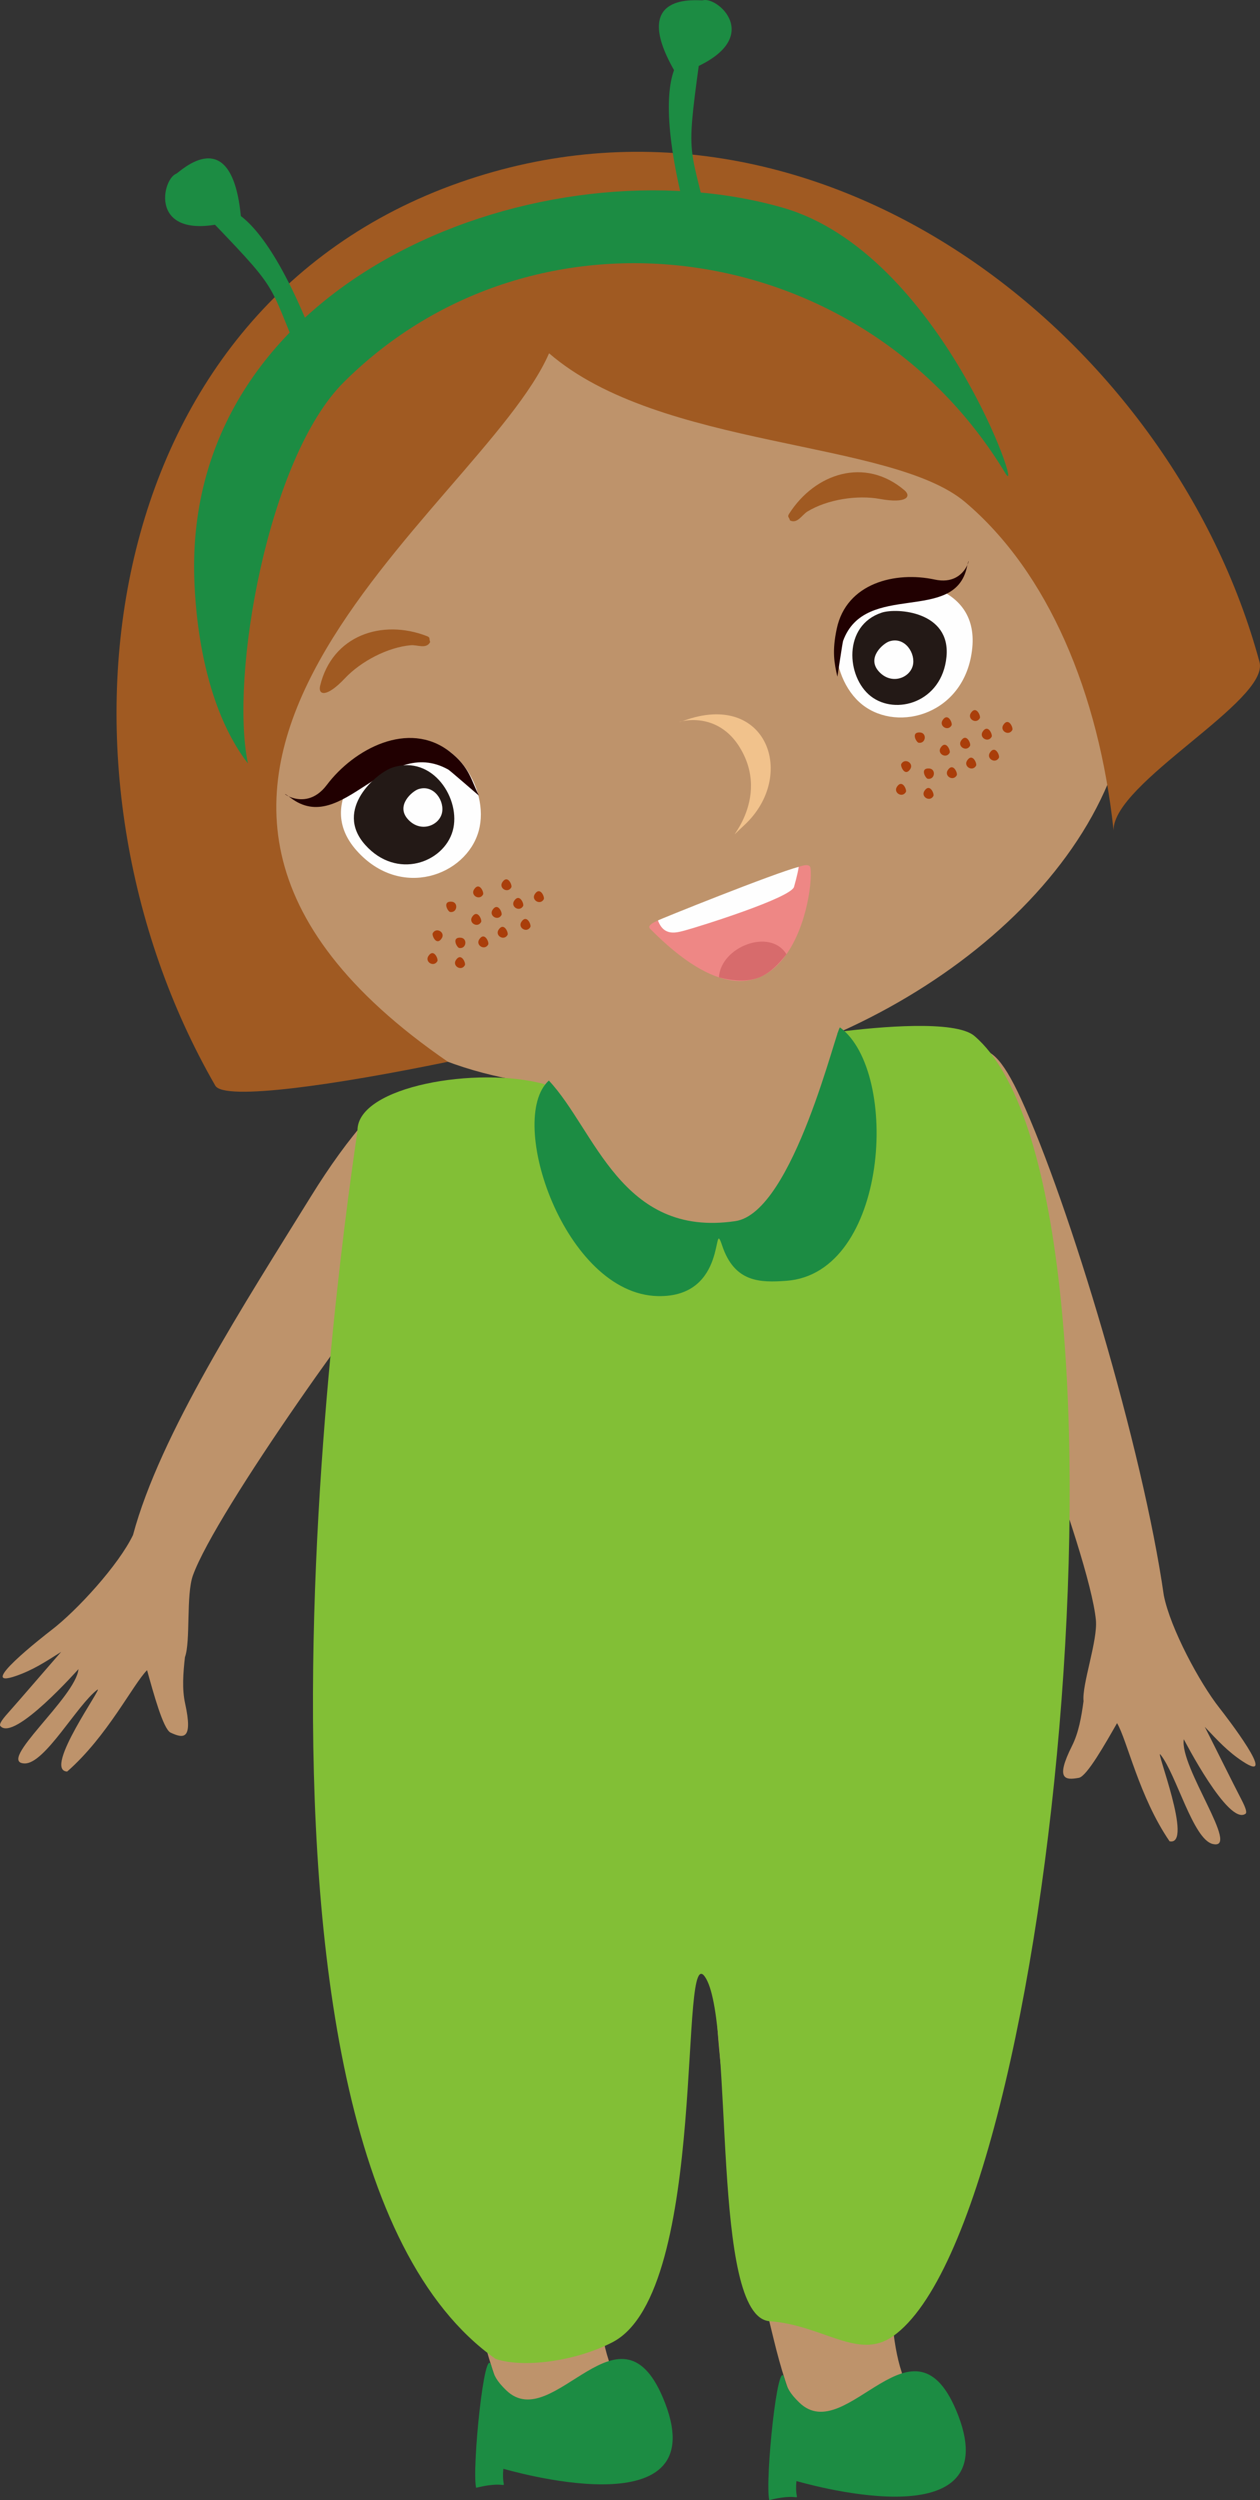 <svg version="1.1" xmlns="http://www.w3.org/2000/svg" xmlns:xlink="http://www.w3.org/1999/xlink" width="60.415" height="119.819" viewBox="0,0,60.415,119.819"><rect x="0" y="0" width="60.415" height="119.819" fill="#333333" stroke="none"/><g transform="translate(-210.349,-120.008)"><g data-paper-data="{&quot;isPaintingLayer&quot;:true}" fill-rule="evenodd" stroke="none" stroke-width="1" stroke-linecap="butt" stroke-linejoin="miter" stroke-miterlimit="10" stroke-dasharray="" stroke-dashoffset="0" style="mix-blend-mode: normal"><path d="M234.973,169.06c0.006,-0.004 8.509,-1.475 13.07,-0.791c2.278,0.341 5.322,3.165 2.412,6.538c-2.26,2.62 -2.248,8.628 -9.53,5.418c-2.35,-1.035 -5.82,-6.964 -5.857,-9.658c0,-0.008 -0.621,-1.153 -0.095,-1.507" data-paper-data="{&quot;origPos&quot;:null}" fill="#be936b"/><path d="M240.553,209.318c0.703,1.216 -2.883,18.18 -1.025,23.786c0.656,1.979 -3.35,9.9 -6.137,-1.577c-1.054,-4.338 -5.355,-21.527 -0.515,-22.718c1.679,-0.412 6.795,-1.016 7.677,0.51" data-paper-data="{&quot;origPos&quot;:null}" fill="#be936b"/><path d="M242.243,235.188c2.37,6.184 -7.743,3.129 -7.76,3.14c-0.122,1.308 0.552,0.454 -1.304,0.91c-0.216,-0.889 0.413,-7.069 0.733,-5.826c0.112,0.435 0.249,0.706 0.706,1.15c2.275,2.209 5.535,-4.829 7.625,0.627" fill="#1c8c43"/><path d="M256.425,179.675c1.386,2.489 6.155,14.731 6.47,17.971c0.096,0.987 -0.675,3.093 -0.592,3.89c-0.104,0.762 -0.234,1.512 -0.553,2.146c-0.814,1.625 -0.325,1.65 0.33,1.53c0.382,-0.07 1.266,-1.637 1.83,-2.621c0.484,0.813 1.061,3.543 2.518,5.663c1.17,0.238 -0.722,-4.517 -0.435,-4.156c0.764,0.958 1.562,4.06 2.501,4.284c1.371,0.33 -1.599,-3.686 -1.384,-5.02c0.001,-0.005 2.139,4.167 2.96,3.572c0.07,-0.052 0.033,-0.24 -0.2,-0.687c-0.33,-0.628 -1.529,-3.043 -1.754,-3.478c0.623,0.659 1.1,1.182 1.816,1.655c1.775,1.172 -0.814,-2.182 -1.107,-2.553c-0.959,-1.215 -2.355,-3.82 -2.67,-5.388h-0.001c-1.007,-7.055 -4.542,-18.808 -6.851,-23.814c-1.848,-4.004 -2.54,-2.275 -5.115,0.92c-1.113,1.382 1.017,3.898 2.237,6.086M254.607,209.907c0.703,1.217 -2.883,18.18 -1.025,23.786c0.655,1.98 -3.35,9.9 -6.137,-1.576c-1.054,-4.339 -5.355,-21.527 -0.515,-22.718c1.679,-0.413 6.795,-1.017 7.677,0.508M264.117,149.008c5.196,18.78 -35.672,35.96 -42.919,9.544c-5.546,-20.223 35.803,-35.264 42.92,-9.544" data-paper-data="{&quot;origPos&quot;:null}" fill="#be936b"/><path d="M229.273,155.62c2.71,-0.892 4.613,2.14 4.026,4.223c-0.6,2.13 -3.742,3.296 -5.85,0.93c-2.107,-2.368 0.772,-4.807 1.824,-5.153" fill="#fefefe"/><path d="M233.312,158.137c0.009,0.016 -1.385,-1.2 -1.468,-1.246c-2.978,-1.663 -5.081,3.249 -7.565,1.349c-0.875,-0.67 0.598,0.903 1.74,-0.613c1.295,-1.72 3.905,-3.119 5.88,-1.607c0.983,0.752 1.069,1.464 1.413,2.117" fill="#210001"/><path d="M229.165,156.794c1.946,-0.64 3.312,1.538 2.891,3.033c-0.431,1.53 -2.688,2.367 -4.2,0.668c-1.513,-1.7 0.554,-3.452 1.31,-3.7" fill="#231916"/><path d="M252.471,147.984c1.052,-0.346 4.807,-0.09 4.497,3.073c-0.31,3.162 -3.53,4.09 -5.265,2.729c-1.695,-1.332 -1.942,-4.909 0.768,-5.802" fill="#fefefe"/><path d="M252.627,149.369c0.727,-0.239 3.317,-0.062 3.104,2.121c-0.213,2.182 -2.436,2.822 -3.633,1.882c-1.171,-0.918 -1.341,-3.387 0.529,-4.003" fill="#231916"/><path d="M250.499,152.438c-0.146,-0.648 -0.262,-1.202 -0.03,-2.295c0.464,-2.196 2.817,-2.766 4.703,-2.358c1.662,0.359 1.748,-1.583 1.542,-0.611c-0.585,2.762 -4.882,0.657 -5.94,3.549c-0.03,0.08 -0.271,1.731 -0.275,1.715" fill="#210001"/><path d="M243.125,154.551c4,-1.465 5.462,2.644 2.908,5.007c-1.478,1.369 1.233,-0.744 -0.013,-3.36c-1.248,-2.618 -3.845,-1.299 -2.895,-1.647" fill="#f1c28c"/><path d="M230.82,150.495c0.185,0.071 0.088,0.134 0.156,0.28c-0.18,0.358 -0.617,0.129 -0.925,0.156c-1.113,0.097 -2.398,0.772 -3.163,1.584c-0.9,0.955 -1.295,0.799 -1.19,0.362c0.581,-2.424 2.976,-3.215 5.122,-2.382M248.187,144.629c-0.107,0.168 0.008,0.161 0.038,0.32c0.355,0.181 0.574,-0.263 0.838,-0.425c0.956,-0.583 2.389,-0.803 3.482,-0.603c1.287,0.235 1.513,-0.125 1.173,-0.415c-1.891,-1.61 -4.289,-0.824 -5.531,1.124" fill="#a05a22"/><path d="M230.41,157.829c0.755,-0.249 1.285,0.597 1.122,1.177c-0.167,0.594 -1.043,0.92 -1.63,0.26c-0.588,-0.66 0.214,-1.34 0.508,-1.437M252.99,150.747c0.755,-0.25 1.286,0.596 1.122,1.177c-0.167,0.594 -1.043,0.918 -1.63,0.259c-0.588,-0.66 0.215,-1.34 0.508,-1.436" fill="#fefefe"/><path d="M249.212,161.619c0.184,1.5 -1.327,9.344 -7.692,2.901c-0.359,-0.365 1.795,-0.82 3.875,-1.515c1.722,-0.575 3.742,-1.992 3.817,-1.386" fill="#ee8785"/><path d="M248.058,165.742c-0.32,0.4 -0.804,0.958 -1.427,1.152c-0.611,0.191 -1.271,0.09 -1.811,-0.045c0.089,-1.475 2.462,-2.378 3.238,-1.107" fill="#d76b6c"/><path d="M263.743,159.803c-0.705,-6.587 -3.14,-12.372 -7.12,-15.734c-3.56,-3.006 -14.635,-2.534 -19.947,-7.13c-3.256,7.49 -24.475,20.464 -4.852,33.956c-5.337,1.101 -10.724,1.887 -11.152,1.144c-8.64,-14.987 -5.869,-37.116 11.718,-43.286c17.158,-6.02 34.147,7.404 38.35,22.981c0.502,1.86 -7.03,5.785 -6.997,8.069" data-paper-data="{&quot;origPos&quot;:null}" fill="#a05a22"/><path d="M256.297,235.777c2.37,6.185 -7.743,3.13 -7.76,3.14c-0.123,1.308 0.551,0.454 -1.303,0.91c-0.216,-0.889 0.412,-7.068 0.732,-5.826c0.112,0.436 0.249,0.706 0.706,1.15c2.275,2.209 5.535,-4.828 7.625,0.627" fill="#1c8c43"/><path d="M230.286,179.71c-1.956,2.067 -9.586,12.742 -10.687,15.802c-0.335,0.933 -0.105,3.165 -0.382,3.917c-0.086,0.764 -0.144,1.524 0.008,2.217c0.39,1.777 -0.09,1.68 -0.696,1.4c-0.352,-0.162 -0.824,-1.9 -1.128,-2.994c-0.669,0.667 -1.899,3.168 -3.832,4.86c-1.192,-0.06 1.81,-4.197 1.442,-3.919c-0.975,0.74 -2.51,3.545 -3.476,3.53c-1.409,-0.024 2.456,-3.174 2.576,-4.52c0,-0.006 -3.097,3.505 -3.746,2.724c-0.056,-0.068 0.027,-0.242 0.363,-0.616c0.473,-0.527 2.228,-2.568 2.553,-2.934c-0.765,0.484 -1.356,0.871 -2.166,1.152c-2.008,0.693 1.325,-1.91 1.7,-2.198c1.228,-0.94 3.221,-3.116 3.912,-4.556c1.29,-4.828 5.381,-11.14 8.536,-16.236c1.769,-2.858 3.749,-5.216 4.784,-5.115c3.308,0.324 2.29,-0.509 3.901,2.146c0.922,1.518 -1.944,3.523 -3.662,5.34" data-paper-data="{&quot;origPos&quot;:null}" fill="#be936b"/><path d="M243.208,164.596c-0.43,0.115 -1.024,0.301 -1.311,-0.473c-0.009,-0.023 5.623,-2.287 6.75,-2.569c-0.06,0.399 -0.217,0.916 -0.221,0.942c-0.074,0.525 -4.633,1.944 -5.218,2.1" fill="#fefefe"/><path d="M222.239,156.6c-2.406,-3.117 -2.56,-8.05 -2.58,-9.147c-0.248,-14.269 16.824,-20.763 28.226,-17.49c7.573,2.175 11.647,14.339 10.663,12.714c-6.88,-11.359 -22.536,-13.497 -31.72,-4.347c-3.638,3.624 -5.468,14.07 -4.59,18.27" fill="#1c8c43"/><path d="M225.166,138.121c0.042,0.094 0.608,-0.842 0.53,-1.052c-3.391,-9.19 -5.773,-7.054 -5.196,-6.454c3.576,3.719 2.558,2.784 4.666,7.506M244.53,131.748c0.021,0.1 -0.986,-0.318 -1.046,-0.534c-2.661,-9.43 0.515,-9.123 0.402,-8.296c-0.701,5.127 -0.429,3.766 0.644,8.83" fill="#1c8c43"/><path d="M218.801,128.333c0.141,-0.053 2.684,-2.607 3.106,2.13c-4.52,1.487 -3.846,-1.85 -3.106,-2.13M244.051,120.022c-0.145,0.041 -3.696,-0.506 -1.255,3.565c4.519,-1.488 2.017,-3.778 1.254,-3.565" fill="#1c8c43"/><path d="M236.447,171.965c9.796,17.627 14.436,-1.265 14.22,-2.517c1.735,-0.217 5.488,-0.572 6.404,0.21c8.486,7.246 3.957,56.787 -3.905,62.316c-1.67,1.175 -3.355,-0.537 -5.914,-0.72c-2.83,-0.205 -1.696,-14.011 -3.04,-16.406c-1.395,-2.489 0.204,14.983 -4.495,17.414c-1.743,0.903 -4.235,1.252 -5.602,0.801c-14.5,-10.217 -6.625,-58.523 -6.625,-58.882c0,-2.118 5.752,-3.092 8.957,-2.216" fill="#82bf36"/><path d="M250.628,169.25c2.893,2.144 2.319,11.785 -2.574,12.142c-1.25,0.091 -2.484,0.087 -3.077,-1.684c-0.504,-1.506 0.33,2.497 -3.094,2.417c-4.453,-0.105 -7.28,-8.45 -5.218,-10.331c2.22,2.36 3.46,7.551 8.945,6.737c2.795,-0.414 4.87,-9.39 5.018,-9.281" fill="#1c8c43"/><path d="M254.398,155.606c0.348,0.05 0.406,-0.47 0.068,-0.494c-0.459,-0.033 -0.18,0.478 -0.068,0.494M254.835,157.333c0.348,0.051 0.406,-0.47 0.068,-0.495c-0.459,-0.032 -0.179,0.479 -0.068,0.495M255.883,156.087c-0.172,0.307 -0.618,0.037 -0.43,-0.248c0.253,-0.387 0.485,0.148 0.43,0.248M255.976,154.769c-0.171,0.308 -0.617,0.038 -0.43,-0.247c0.253,-0.387 0.486,0.148 0.43,0.247M256.861,155.752c-0.171,0.307 -0.618,0.037 -0.43,-0.247c0.253,-0.387 0.485,0.147 0.43,0.247M257.151,156.703c-0.171,0.308 -0.618,0.039 -0.43,-0.246c0.253,-0.387 0.485,0.147 0.43,0.246M256.224,157.164c-0.172,0.308 -0.618,0.038 -0.43,-0.247c0.253,-0.386 0.485,0.149 0.43,0.247M255.105,158.157c-0.171,0.307 -0.618,0.038 -0.43,-0.247c0.253,-0.387 0.485,0.147 0.43,0.247M258.245,156.326c-0.171,0.308 -0.618,0.038 -0.431,-0.247c0.254,-0.387 0.486,0.147 0.431,0.247M257.331,154.426c0.055,-0.099 -0.177,-0.634 -0.43,-0.247c-0.187,0.284 0.258,0.554 0.43,0.247M257.897,155.319c-0.17,0.307 -0.617,0.038 -0.43,-0.247c0.254,-0.387 0.486,0.147 0.431,0.247M253.786,157.962c-0.172,0.308 -0.618,0.038 -0.43,-0.247c0.253,-0.386 0.485,0.149 0.43,0.247M258.888,154.995c-0.172,0.307 -0.617,0.038 -0.43,-0.247c0.253,-0.387 0.486,0.147 0.43,0.247M253.563,156.622c0.171,-0.307 0.617,-0.037 0.43,0.247c-0.254,0.387 -0.485,-0.147 -0.43,-0.247M231.933,163.716c0.347,0.05 0.406,-0.47 0.068,-0.494c-0.46,-0.033 -0.18,0.478 -0.068,0.494M232.37,165.442c0.347,0.051 0.407,-0.469 0.068,-0.494c-0.459,-0.033 -0.18,0.478 -0.068,0.494M233.418,164.196c-0.172,0.308 -0.618,0.038 -0.43,-0.247c0.253,-0.387 0.485,0.148 0.43,0.247M233.511,162.879c-0.172,0.307 -0.617,0.038 -0.43,-0.247c0.253,-0.387 0.485,0.147 0.43,0.247M234.396,163.861c-0.171,0.308 -0.617,0.038 -0.43,-0.247c0.253,-0.386 0.486,0.148 0.43,0.247M234.686,164.813c-0.171,0.308 -0.617,0.038 -0.43,-0.247c0.253,-0.386 0.485,0.148 0.43,0.247M233.759,165.274c-0.172,0.308 -0.617,0.038 -0.43,-0.247c0.253,-0.387 0.485,0.148 0.43,0.246M232.639,166.267c-0.17,0.307 -0.616,0.037 -0.43,-0.247c0.254,-0.387 0.486,0.147 0.43,0.247M235.779,164.435c-0.17,0.308 -0.617,0.038 -0.43,-0.247c0.254,-0.386 0.486,0.148 0.43,0.247M234.866,162.535c0.056,-0.099 -0.177,-0.633 -0.43,-0.246c-0.187,0.284 0.258,0.554 0.43,0.246M235.433,163.428c-0.172,0.308 -0.618,0.038 -0.432,-0.246c0.255,-0.387 0.487,0.147 0.432,0.246M231.321,166.072c-0.172,0.308 -0.618,0.038 -0.43,-0.247c0.253,-0.386 0.485,0.148 0.43,0.247M236.423,163.105c-0.171,0.307 -0.618,0.037 -0.43,-0.247c0.253,-0.387 0.485,0.147 0.43,0.247M231.098,164.732c0.171,-0.307 0.617,-0.037 0.43,0.247c-0.253,0.387 -0.486,-0.147 -0.43,-0.247" fill="#aa3e0a"/></g></g></svg>